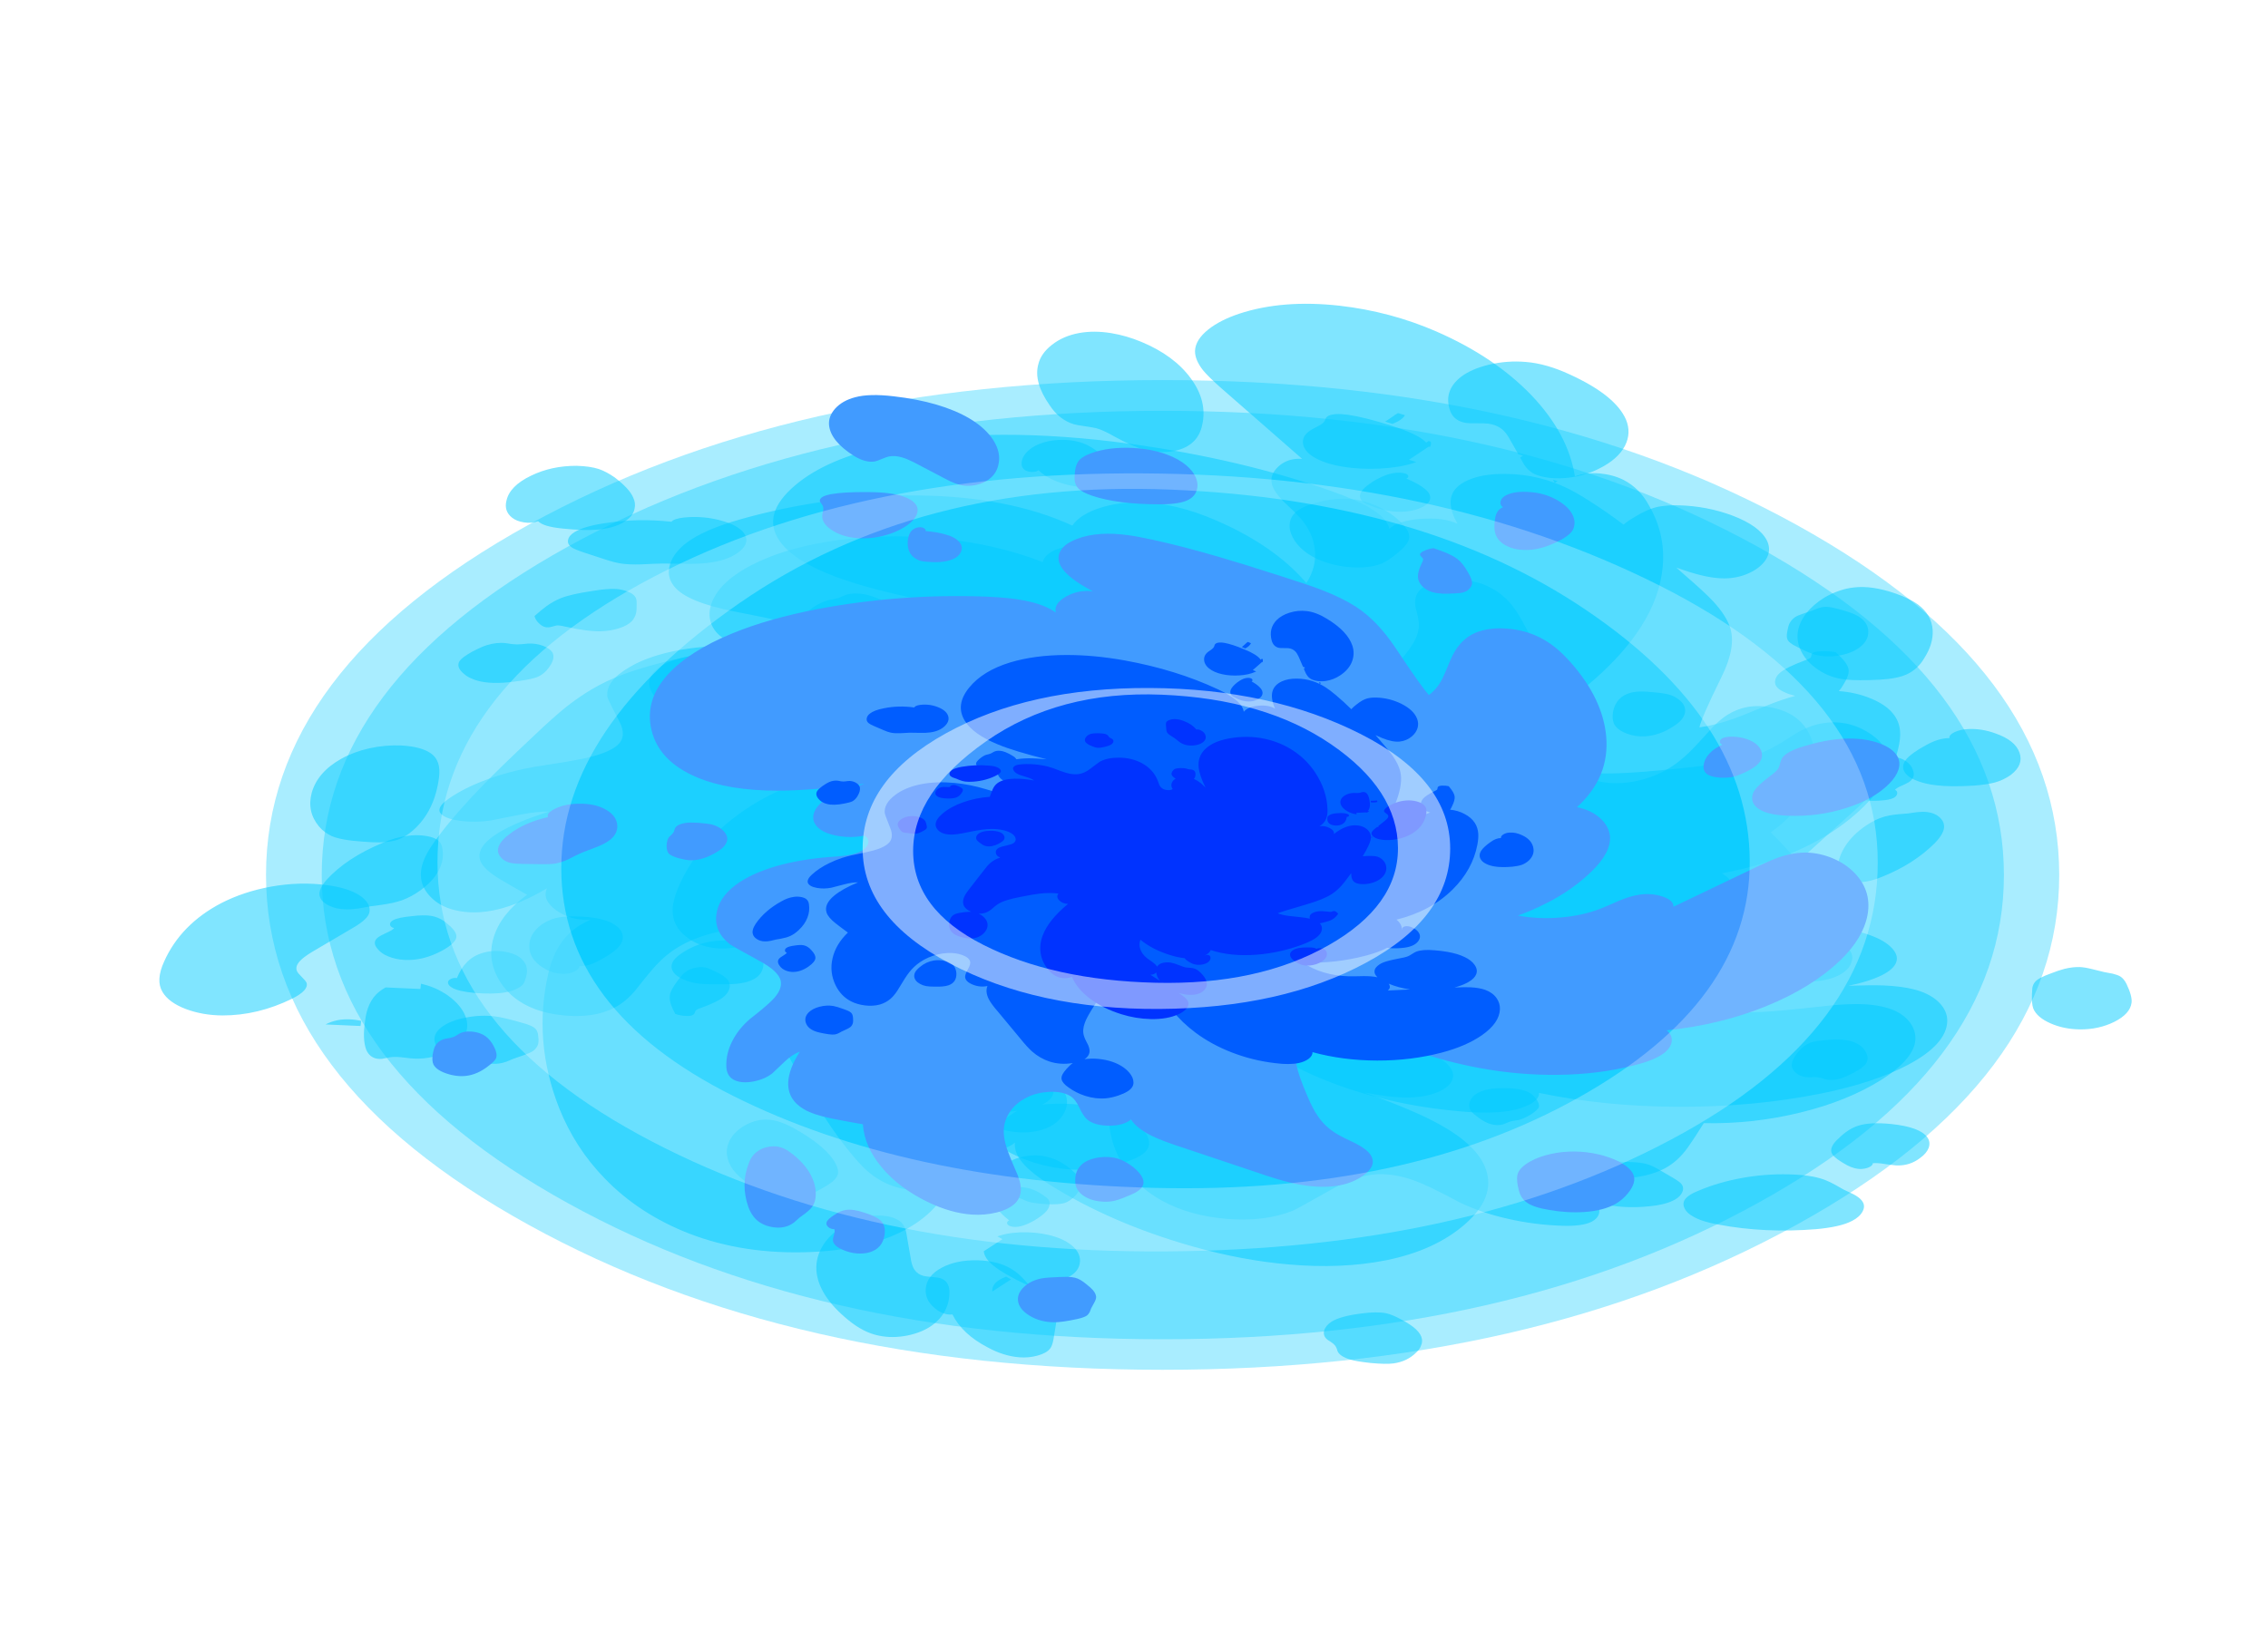 
<svg xmlns="http://www.w3.org/2000/svg" version="1.1" xmlns:xlink="http://www.w3.org/1999/xlink" preserveAspectRatio="none" x="0px" y="0px" width="550px" height="400px" viewBox="0 0 550 400">
<defs>
<filter id="Filter_1" x="-20%" y="-20%" width="140%" height="140%" color-interpolation-filters="sRGB">
<feColorMatrix in="SourceGraphic" type="matrix" values="-0.53 0 0 0 0 0 0.31 0 0 0 0 0 1 0 0 0 0 0 0.67 0" result="result1"/>
</filter>

<g id="Symbol_1_0_Layer0_0_FILL">
<path fill="#00CBFF" fill-opacity="0.337" stroke="none" d="
M 403.1 185.8
Q 403.1 108.8 344.05 54.35 285.05 0 201.55 0 118.05 0 59 54.35 0 108.8 0 185.8 0 262.8 59 317.15 118.05 371.6 201.55 371.6 285.05 371.6 344.05 317.15 403.1 262.8 403.1 185.8 Z"/>
</g>

<g id="Symbol_126_copy_4_1_Layer0_0_FILL">
<path fill="#00CCFF" fill-opacity="0.498" stroke="none" d="
M 356.9 410.1
Q 353.8 407.55 350.15 406.15 346.35 404.7 342.45 404.65 338.4 404.6 334.7 406 330.9 407.4 328.05 410.05 324.7 413.15 323.95 416.8 323.5 418.8 324 423.4 324.35 426.45 324.85 428.25 325.6 430.9 327 432.5 329.3 435.1 334 436.35 340 438.15 345.55 437.55 351.85 436.85 355.8 433.15 358.05 431 359.8 427.45 362.8 421.35 361.55 416.95 360.65 413.5 356.9 410.1
M 126.8 431.4
Q 126.6 431.6 126.4 431.85 124.5 433.95 124.3 435.6 124.15 436.85 124.9 437.95 125.55 438.85 126.4 439.05 126.6 439.05 126.85 439.05 127.15 440.15 126.75 442.1 126.45 443.8 126.4 444.7 126.4 444.95 126.4 445.15 126.55 448.3 129.9 450.5 131.85 451.9 134.1 452.25 136.5 452.6 138.45 451.6 142.5 449.45 143.2 442.4 143.7 437.1 141.9 434.35 140.4 432 136.45 430 132.95 428 130.5 428.65 128.8 429.1 126.8 431.4
M 201.35 472.75
Q 200.75 472.75 198.7 472.85 194.8 473.05 192.95 473.6 189.4 474.75 187.2 478.25 185.05 481.65 185.25 485.55 185.5 490.2 188.95 493.8 192.5 497.45 197.1 497.45 199.75 497.45 204.65 495.65 206.75 494.85 207.6 493.9 208.2 493.2 208.6 491.95 208.95 490.5 209.1 489.8 209.8 487.8 210.1 486.75 210.7 484.95 210.7 483.7 210.65 482 209.7 480.05 209 478.7 207.55 476.8 205.5 473.9 203.85 473.25 202.8 472.8 201.35 472.75
M 207.85 403.7
Q 204.75 404.35 202.75 406.55 199.95 409.85 199.85 415.55 199.75 418.6 200.4 420.75 201.65 424.6 204.85 426.55 206.45 427.5 208.35 427.75 210.25 428.05 212 427.55 213.75 427 216.25 425.25 218.3 423.9 219.25 423.05 220.8 421.65 221.45 420.2 223.5 415.6 218.75 409.05 216.1 405.65 213.7 404.4 211 403.1 207.85 403.7
M 108.5 394.2
Q 106.8 393.75 104.95 394.45 103.15 395.15 101.95 396.65 99.9 398.95 99 403.3 96.3 414.75 98.9 427.15 100.25 433.1 102.9 435.7 102.95 435.75 103 435.8 104.7 437.5 107.05 438.05 109.6 438.65 111.6 437.4 112.7 436.75 113.8 435.35 115 433.6 115.6 432.7 116.8 431.25 117.4 430.5 118.45 429.15 119.05 428.1 119.85 426.7 120.3 424.9 120.9 422.3 120.8 418.9 120.6 413.05 118.45 407.5 116.3 401.95 112.6 397.45 110.7 394.9 108.5 394.2
M 43.9 312.2
Q 43.35 312.8 42.85 313.05 42.15 313.55 40.4 313.95 38.25 314.7 37.15 317.5 36.6 318.85 36.2 322.45 35.9 326.15 36.45 328 37.5 331.35 41.4 333.25 42.2 333.7 43.1 333.95 43.2 333.95 43.25 334 43.5 334.05 43.75 334.1
L 45.1 334.3
Q 45.5 334.3 45.9 334.3 46.4 334.3 46.9 334.2 50.8 333.55 54.55 328.5 56.3 326.3 56.8 324.65 57.35 322.35 56.3 318.8 54.85 313.7 52.45 311.65 50.8 310.3 48.65 310.05 46.35 309.85 44.9 311.15 44.7 311.3 43.9 312.2
M 49.7 215.1
Q 47.95 217.05 48.45 218.7 40.55 221.7 35.6 228.35 32.35 232.5 32.15 236.4 32.05 238.7 33.15 240.7 34.3 242.85 36.25 243.6 37.35 244.05 40.05 244.15
L 46.2 244.3
Q 49.15 244.4 50.8 243.95 52.8 243.4 55.15 241.55 57.7 239.35 59.05 238.35 59.7 237.85 63.6 235.4 66.4 233.65 67.8 232.05 71.15 228.5 71 223.25 70.8 217.95 67.25 214.6 63.75 211.25 58.4 211.4 53.1 211.55 49.7 215.1
M 95.15 238.25
Q 95.15 241.45 95.95 242.75 96.75 243.95 99.05 245.1 101.3 246.05 102.3 246.15 106.1 246.7 110.55 242.65 113.85 239.7 114.6 236.7 115.45 233.8 113.95 230.8 112.45 227.8 109.6 226.65 108.55 226.3 105.6 225.85 102.9 225.55 101.35 225.9 98.9 226.5 98.05 228.4 97.85 228.85 97.7 229.75 97.55 230.65 97.4 231.05 97.05 231.95 96.05 233.4 95.25 234.8 95.15 238.25
M 157.4 59.5
Q 156.721 57.936 155.45 56.7
L 155.45 65.3 157.55 65.3
Q 158.451 62.15 157.4 59.5
M 176.35 86
Q 175.75 85.35 175 85.35 173.55 85.35 172.45 86.9 172 87.55 171.65 88.6 171.2 90.05 171 92.3 170.9 94.4 171.05 96.15 171.4 100 173.2 102.05 174.25 103.25 175.25 103.7 176.4 104.1 177.45 104.15 182.45 104.9 185.45 102.85 187.7 101.35 188.35 98.5 189 95.7 187.7 93.3 186.25 90.55 182.95 89.15 180.7 88.05 176.75 87.4 176.95 86.7 176.35 86
M 171.65 70.25
Q 170.75 69.4 169.6 68.7 165.6 66.25 157.7 66.25 150 66.15 145.9 67.4 144.35 67.9 143.4 68.7 142.25 69.75 142.35 71 142.35 71.5 142.7 72.2 143.15 73.25 143.2 73.4 143.55 74.45 143.45 75.95 143.25 77.7 143.15 78.55 142.8 82.95 146.05 86.7 146.15 86.8 146.25 86.95 149.4 90.35 153.8 91.15 158.1 91.95 162.6 90.2 166.8 88.55 170.1 85.1 170.95 84.15 171.65 83.2 172.95 81.35 173.6 79.4 173.7 79.1 173.8 78.8
L 171.65 78.8 171.65 70.25
M 210.7 39.15
Q 208.15 32.6 203.05 27.5 193.7 18.3 178.25 15.35 170.35 13.8 165.8 15.85 161.6 17.65 159.2 22.1 156.95 26.4 157.25 31.2 157.85 39.85 165.35 47.75 169.1 51.6 172.1 50.8 172.95 50.5 174.4 49.45 175.85 48.4 176.7 48.1 178.6 47.45 180.95 48.55 182.55 49.3 184.8 51.2
L 194.95 60.1
Q 198.5 63.35 201.1 63.9 203.2 64.3 205.4 63.45 207.45 62.6 209 60.85 211.65 57.8 212.35 52.8 213.35 46.05 210.7 39.15
M 258.5 76.95
Q 265.15 76.95 267.9 74.35 270.6 71.8 270.7 66.8 270.7 62.85 268.95 59 267.25 55.35 264.25 52.55 258.35 47.1 249.75 46.3 241.95 45.65 236.15 49.1 233.8 50.5 232.45 52.5 230.95 54.95 230.75 60.3 230.6 62.85 230.75 64.4 231 66.6 231.85 68.2 233.05 70.35 236.35 72.25 244.6 76.95 258.5 76.95
M 406.35 224.4
Q 407.6 222.15 407.5 219.5 407.4 216.85 406.1 214.6 404.8 212.4 402.5 211.1 400.2 209.8 397.6 209.8 395.35 209.8 394.35 210.95 393.75 211.7 393.8 212.65 393.85 213.7 394.65 214.15 392 216.05 390.35 219 388.75 221.95 388.5 225.2 388.2 228.8 389.95 230.55 391.3 231.8 393.95 232.1 395.75 232.25 397.35 231.9 399.25 231.3 401.65 229.45 405.1 226.75 406.35 224.4
M 448.9 235.4
Q 451.15 231.6 451.9 227.85 452.75 223.55 451.4 220 449.9 216.1 446 213.6 442.3 211.2 437.85 210.9 430.5 210.25 421.3 214.95 415.6 217.7 414.05 221.4 413.7 222.35 413.4 224.25 413.1 226.2 412.8 227.1 412.1 228.9 409.6 231.9 405.95 236.6 404.95 239.3 404.2 241.45 404.3 243.6 404.35 245.95 405.45 247.75 408.15 252.4 416.1 252.8 425.85 253.4 434.9 248.6 443.95 243.8 448.9 235.4
M 370.7 145.55
Q 368 140.45 365.6 137.25 362.5 133.05 358.85 130.5 354.7 127.6 349.9 127 344.7 126.3 340.65 128.6 334.4 132.1 331.35 144.45 329.25 152.95 328.8 154.3 327.1 159.8 324.45 163.1 322 158.7 313.8 138.05 307.7 122.6 300.55 114.95 296.15 110.25 289.45 105.9 285.15 103.15 276.85 98.75 263.25 91.45 256.1 88 244.45 82.3 234.75 78.75 229.6 76.85 226.4 76.15 221.7 75.1 217.8 75.5 213.25 75.95 209.65 78.35 205.7 80.95 204.45 84.85 201.25 94.7 215.05 106.7 210.3 105.75 206.25 109.6 202.25 113.45 202.95 118.25 199.4 113.9 192.85 111.75 187.85 110.1 180.4 109.6 152.5 107.85 125.65 116.3 109.45 121.45 97.5 129.7 83.7 139.15 76.65 151.95 69 166 71.35 182.25 73.8 199.15 86.1 207.85 96.4 215.1 112.3 215.1 122.85 215.15 140.7 211.4 135.95 213.75 133.8 215.1 130.15 217.4 127.9 220 125.2 223.05 124.3 226.9 123.4 231 125.05 234.3 127 238.2 131.75 239.65 136.3 241.05 140.7 239.55 142.45 241.35 141.8 244.25 141.15 247 138.9 248.55 137.05 249.85 134.15 250.5 132.75 250.8 128.9 251.25 119.7 252.5 112.2 256.05 103.8 260.05 98.65 266.5 93.1 273.55 92.45 282.55 91.75 292 96.9 298.7 97.65 299.65 106.7 307.9 112.65 313.3 113.4 318.45 114.05 323.45 110.45 329.35 108.4 332.75 103.4 339.25 99.5 344.9 97.55 351.6 95.55 358.25 95.7 365.15 95.8 370 97.9 372.15 100.45 374.55 104.55 373.25 108.25 372.05 110.7 368.8 113.35 364.55 114.7 362.45 117.1 358.65 119.65 357 116.05 366.35 115.85 373.7 115.6 383.1 121 388.4 124.1 391.4 130 393.4 133.35 394.55 140.15 396.55 140.65 408.65 146.25 419.85 151.8 431.05 161.15 438.7 168.8 444.9 175.7 445.65 179.85 446.1 183.7 444.5 187.75 442.8 189.8 439.4 191.55 436.35 191.6 432 191.6 428.75 190.55 424.15 188.65 416.85 187.8 413.2 186.25 406.75 186.05 402.05 185.8 396 187.6 390.85 189.65 385.05 193.85 381.7 196.95 379.2 200.9 378.9 205.1 378.6 207.65 381.15 209.4 382.95 210.6 387.4 211.95 392.2 213.2 393.95 215.65 397.3 220.35 397.3 225 397.3 227.45 393.95 229.35 398.9 234.55 403.1 238.05 405.9 244.8 409.5
L 268.2 422.6
Q 275.4 426.75 279.65 428.4 286.25 430.95 291.85 430.45 298.45 429.85 302.95 424.55 307.65 419.05 305.5 413.3 304.35 410.2 300.6 406.95 296.2 403.55 294.3 401.6 290.6 397.9 288.2 391.9 286.6 388.05 284.75 380.7 282 370 281.35 364.35 280.3 355.15 282.45 348.1 286.7 350.7 291.85 348.35 297 346 297.85 341.1 319.7 359.55 341.45 366.1 354.05 369.9 366.5 369.65 379.75 369.4 391.05 364.55 398.25 361.65 401.35 357.35 403.25 354.65 403.5 351.4 403.7 347.9 401.85 345.45 419.15 342.5 434.2 332.35 449.15 322.2 458.45 307.25 465.8 295.4 467.25 282.75 468.8 268.65 462.15 258.45 459.25 254.05 455.25 251.45 450.75 248.55 446.15 248.8 442.5 249.05 438.5 251.3 436 252.75 431.75 256.1
L 404.05 278.25
Q 404.2 274.65 400.35 272.6 396.75 270.7 392.9 271.7 389.95 272.45 386.3 275 382.25 278.05 380.15 279.4 374.25 283.15 367.2 284.1 360.1 285.1 353.45 283.05 368.15 274.05 377.3 259.2 383.75 248.85 383.4 240.05 383.15 234.7 380.35 230.3 377.35 225.65 372.65 224.1 383.4 207.75 382.15 185.35 381 165.1 370.7 145.55
M 383.15 90.25
Q 378.6 85.4 372.6 85.05 368.3 84.7 365.75 86.9 364.35 88.1 364 90 363.65 92 364.75 93.4 362.6 94.85 362.2 99.55 361.65 104.85 362.4 108.3 363.5 113.05 367.2 115.3 369.1 116.5 371.6 116.6 373.95 116.75 376.2 115.9 379.65 114.75 384 110.8 386.25 108.55 387.15 106.65 388.15 104.4 388.05 101.15 387.65 95 383.15 90.25
M 330.1 97.95
Q 328.7 96.95 325.95 95.4 324.25 95.75 322.75 96.95 321.35 98.05 321.6 99.15 321.65 99.55 322 100.1 322.4 100.75 322.5 101.05 322.7 101.7 322.2 103.25 320.55 108.9 320.95 112.1 321.25 114.45 322.45 116.35 323.7 118.4 325.65 119.35 327.1 120 329.1 120.15 330.4 120.2 332.75 120 334.7 119.9 335.6 119.45 336.9 118.85 337.65 117.4 338.4 116.1 338.5 114.55 338.55 112.35 337.2 108.65 335.55 103.6 333.7 101.25 332.35 99.55 330.1 97.95 Z"/>
</g>

<g id="Symbol_126_copy_4_2_Layer0_0_FILL">
<path fill="#00CCFF" fill-opacity="0.498" stroke="none" d="
M 133.15 420.3
Q 131.2 419.2 129.55 418.9 128.25 418.65 127.2 418.95 125.5 419.4 123.5 421.7 121.2 424.1 121 425.9 120.85 427.15 121.6 428.25 122.4 429.4 123.55 429.35 123.85 430.45 123.45 432.4 123.05 434.6 123.1 435.45 123.25 438.6 126.6 440.8 128 441.8 129.55 442.3 130.15 442.45 130.8 442.55 133.2 442.9 135.15 441.9 139.2 439.75 139.9 432.7 140.4 427.4 138.6 424.65 137.1 422.3 133.15 420.3
M 187.15 460.7
Q 186.45 459.35 185 457.45 182.95 454.55 181.3 453.9 180.25 453.45 178.8 453.4 178.2 453.4 176.15 453.5 172.25 453.7 170.4 454.25 166.85 455.4 164.65 458.9 162.5 462.3 162.7 466.2 162.95 470.85 166.4 474.45 169.95 478.1 174.55 478.1 177.2 478.1 182.1 476.3 184.2 475.5 185.05 474.55 185.65 473.85 186.05 472.6 186.4 471.15 186.55 470.45 187.25 468.45 187.55 467.4 188.15 465.6 188.15 464.35 188.1 462.65 187.15 460.7
M 202.45 389.1
Q 199.75 387.8 196.6 388.4 193.5 389.05 191.5 391.25 188.7 394.55 188.6 400.25 188.5 403.3 189.15 405.45 190.4 409.3 193.6 411.25 195.2 412.2 197.1 412.45 199 412.75 200.75 412.25 202.5 411.7 205 409.95 207.05 408.6 208 407.75 209.55 406.35 210.2 404.9 212.25 400.3 207.5 393.75 204.85 390.35 202.45 389.1
M 98.65 386.95
Q 96.6 389.25 95.7 393.6 93 405.05 95.6 417.45 96.95 423.4 99.6 426 101.35 427.8 103.75 428.35 106.3 428.95 108.3 427.7 109.4 427.05 110.5 425.65 111.7 423.9 112.3 423 112.95 422.25 113.4 421.7 113.8 421.15 114.1 420.8 115.15 419.45 115.75 418.4 116.35 417.3 116.8 416 117.65 413.15 117.5 409.2 117.3 403.35 115.15 397.8 113 392.25 109.3 387.75 107.4 385.2 105.2 384.5 103.5 384.05 101.65 384.75 99.85 385.45 98.65 386.95
M 60.55 289
Q 58.4 289.75 57.3 292.55 56.75 293.9 56.35 297.5 56.05 301.2 56.6 303.05 57.65 306.4 61.55 308.3 62.35 308.75 63.25 309 63.35 309 63.4 309.05 63.65 309.1 63.9 309.15
L 65.25 309.35
Q 65.65 309.35 66.05 309.35 66.55 309.35 67.05 309.25 70.95 308.6 74.7 303.55 76.45 301.35 76.95 299.7 77.5 297.4 76.45 293.85 75.358 290.011 73.7 287.9 73.193 287.207 72.6 286.7 70.95 285.35 68.8 285.1 66.5 284.9 65.05 286.2 64.85 286.35 64.05 287.25 63.679 287.655 63.3 287.9 63.163 288.019 63 288.1 62.3 288.6 60.55 289
M 76.1 209
Q 72.6 205.65 67.25 205.8 61.95 205.95 58.55 209.5 56.8 211.45 57.3 213.1 49.4 216.1 44.45 222.75 41.2 226.9 41 230.8 40.9 233.1 42 235.1 43.15 237.25 45.1 238 46.2 238.45 48.9 238.55
L 55.05 238.7
Q 58 238.8 59.65 238.35 61.65 237.8 64 235.95 66.55 233.75 67.9 232.75 68.55 232.25 72.45 229.8 75.25 228.05 76.65 226.45 80 222.9 79.85 217.65 79.65 212.35 76.1 209
M 191.3 93.85
Q 191.5 93.15 190.9 92.45 190.3 91.8 189.55 91.8 188.1 91.8 187 93.35 186.55 94 186.2 95.05 185.75 96.5 185.55 98.75 185.45 100.85 185.6 102.6 185.95 106.45 187.75 108.5 188.8 109.7 189.8 110.15 190.95 110.55 192 110.6 197 111.35 200 109.3 202.25 107.8 202.9 104.95 203.55 102.15 202.25 99.75 200.8 97 197.5 95.6 195.25 94.5 191.3 93.85
M 168.35 97.6
Q 172.65 98.4 177.15 96.65 181.35 95 184.65 91.55 185.5 90.6 186.2 89.65 187.5 87.8 188.15 85.85 188.25 85.55 188.35 85.25
L 186.2 85.25 186.2 76.75 186.55 76.75
Q 186.5 76.6 186.45 76.45 185.95 75.3 185.15 74.35
L 184.5 74.35 184.5 75.35
Q 184.328 75.258 184.15 75.15 180.15 72.7 172.25 72.7 164.55 72.6 160.45 73.85 158.9 74.35 157.95 75.15 156.8 76.2 156.9 77.45 156.9 77.95 157.25 78.65 157.7 79.7 157.75 79.85 158.1 80.9 158 82.4 157.8 84.15 157.7 85 157.35 89.4 160.6 93.15 160.7 93.25 160.8 93.4 163.95 96.8 168.35 97.6
M 169.95 67.25
L 169.95 67.9 170 67.9 170 71.75 172.15 71.75
Q 172.952 68.777 172.05 66.25
L 170 66.25 170 67.3
Q 169.975 67.272 169.95 67.25
M 192.75 25.85
Q 184.85 24.3 180.3 26.35 176.1 28.15 173.7 32.6 171.45 36.9 171.75 41.7 172.35 50.35 179.85 58.25 183.6 62.1 186.6 61.3 187.45 61 188.9 59.95 190.35 58.9 191.2 58.6 193.1 57.95 195.45 59.05 197.05 59.8 199.3 61.7
L 206.4 67.9 207.75 67.9 207.75 69.1 209.45 70.6
Q 213 73.85 215.6 74.4 217.7 74.8 219.9 73.95 221.95 73.1 223.5 71.35 226.15 68.3 226.85 63.3 227.85 56.55 225.2 49.65 222.65 43.1 217.55 38 208.2 28.8 192.75 25.85
M 400.05 146.95
Q 401.05 144.7 400.95 141.45 400.55 135.3 396.05 130.55 391.5 125.7 385.5 125.35 381.2 125 378.65 127.2 377.25 128.4 376.9 130.3 376.55 132.3 377.65 133.7 375.5 135.15 375.1 139.85 374.55 145.15 375.3 148.6 376.4 153.35 380.1 155.6 382 156.8 384.5 156.9 386.85 157.05 389.1 156.2 392.55 155.05 396.9 151.1 399.15 148.85 400.05 146.95
M 370.7 145.55
Q 368 140.45 365.6 137.25 362.5 133.05 358.85 130.5 354.7 127.6 349.9 127 345.22 126.37 341.45 128.15 341.147 126.66 340.45 124.75 338.8 119.7 336.95 117.35 335.6 115.65 333.35 114.05 331.95 113.05 329.2 111.5 327.5 111.85 326 113.05 324.6 114.15 324.85 115.25 324.9 115.65 325.25 116.2 325.65 116.85 325.75 117.15 325.95 117.8 325.45 119.35 323.8 125 324.2 128.2 324.5 130.55 325.7 132.45 326.95 134.5 328.9 135.45 330.35 136.1 332.35 136.25 333.095 136.279 334.15 136.2 332.529 139.677 331.35 144.45 329.25 152.95 328.8 154.3 327.1 159.8 324.45 163.1 322 158.7 313.8 138.05 307.7 122.6 300.55 114.95 296.15 110.25 289.45 105.9 285.15 103.15 276.85 98.75 274.284 97.373 271.95 96.1 274.003 96.25 276.2 96.25 282.85 96.25 285.6 93.65 288.3 91.1 288.4 86.1 288.4 82.15 286.65 78.3 284.95 74.65 281.95 71.85 276.05 66.4 267.45 65.6 259.65 64.95 253.85 68.4 251.5 69.8 250.15 71.8 248.65 74.25 248.45 79.6 248.3 82.15 248.45 83.7 248.493 84.079 248.55 84.45 241.219 81.117 234.75 78.75 229.6 76.85 226.4 76.15 224.268 75.674 222.3 75.5
L 222.3 74.35 220.95 74.35 222.25 75.5
Q 219.903 75.284 217.8 75.5 213.25 75.95 209.65 78.35 205.7 80.95 204.45 84.85 201.25 94.7 215.05 106.7 210.3 105.75 206.25 109.6 202.25 113.45 202.95 118.25 199.4 113.9 192.85 111.75 187.85 110.1 180.4 109.6 152.5 107.85 125.65 116.3 109.45 121.45 97.5 129.7 83.7 139.15 76.65 151.95 69 166 71.35 182.25 73.8 199.15 86.1 207.85 96.4 215.1 112.3 215.1 122.85 215.15 140.7 211.4 135.95 213.75 133.8 215.1 130.15 217.4 127.9 220 127.711 220.214 127.5 220.4 126.698 219.803 125.7 219.4 124.65 219.05 121.7 218.6 119 218.3 117.45 218.65 115 219.25 114.15 221.15 113.95 221.6 113.8 222.5 113.65 223.4 113.5 223.8 113.15 224.7 112.15 226.15 111.35 227.55 111.25 231 111.25 234.2 112.05 235.5 112.85 236.7 115.15 237.85 117.4 238.8 118.4 238.9 121.947 239.413 126.05 235.9 128.06 238.524 131.75 239.65 136.3 241.05 140.7 239.55 142.45 241.35 141.8 244.25 141.15 247 138.9 248.55 137.05 249.85 134.15 250.5 132.75 250.8 128.9 251.25 119.7 252.5 112.2 256.05 103.8 260.05 98.65 266.5 93.787 272.677 92.65 280.35 92.53 281.435 92.45 282.55 91.75 292 96.9 298.7 97.341 299.258 100.65 302.35 102.97 304.5 106.7 307.9 112.65 313.3 113.4 318.45 114.05 323.45 110.45 329.35 108.4 332.75 103.4 339.25 101.876 341.458 100.65 343.8 98.738 347.518 97.55 351.6 95.55 358.25 95.7 365.15 95.78 369.046 97.15 371.2 97.487 371.727 97.9 372.15 100.45 374.55 104.55 373.25 108.25 372.05 110.7 368.8 113.35 364.55 114.7 362.45 117.1 358.65 119.65 357 116.05 366.35 115.85 373.7 115.6 383.1 121 388.4 124.1 391.4 130 393.4 133.35 394.55 140.15 396.55 140.65 408.65 146.25 419.85 151.8 431.05 161.15 438.7 168.8 444.9 175.7 445.65 179.85 446.1 183.7 444.5 187.75 442.8 189.8 439.4 191.55 436.35 191.6 432 191.6 428.75 190.55 424.15 188.65 416.85 187.8 413.2 186.25 406.75 186.05 402.05 185.8 396 187.6 390.85 189.65 385.05 193.85 381.7 196.95 379.2 200.9 378.9 205.1 378.6 207.65 381.15 209.4 382.95 210.6 387.4 211.95 392.2 213.2 393.95 215.65 397.3 220.35 397.3 225 397.3 227.45 393.95 229.35 398.9 234.55 403.1 238.05 405.9 244.8 409.5
L 268.2 422.6
Q 275.4 426.75 279.65 428.4 286.25 430.95 291.85 430.45 298.413 429.853 302.9 424.6 302.614 426.643 303.05 430.65 303.4 433.7 303.9 435.5 304.65 438.15 306.05 439.75 308.35 442.35 313.05 443.6 319.05 445.4 324.6 444.8 330.9 444.1 334.85 440.4 337.1 438.25 338.85 434.7 341.85 428.6 340.6 424.2 339.7 420.75 335.95 417.35 332.85 414.8 329.2 413.4 325.4 411.95 321.5 411.9 317.45 411.85 313.75 413.25 309.95 414.65 307.1 417.3 306.545 417.814 306.05 418.35 306.452 415.846 305.5 413.3 304.35 410.2 300.6 406.95 296.2 403.55 294.3 401.6 290.6 397.9 288.2 391.9 286.6 388.05 284.75 380.7 282 370 281.35 364.35 280.3 355.15 282.45 348.1 286.7 350.7 291.85 348.35 297 346 297.85 341.1 319.7 359.55 341.45 366.1 354.05 369.9 366.5 369.65 379.75 369.4 391.05 364.55 398.25 361.65 401.35 357.35 403.25 354.65 403.5 351.4 403.7 347.9 401.85 345.45 419.15 342.5 434.2 332.35 449.15 322.2 458.45 307.25 465.8 295.4 467.25 282.75 468.8 268.65 462.15 258.45 459.25 254.05 455.25 251.45 450.75 248.55 446.15 248.8 442.5 249.05 438.5 251.3 436 252.75 431.75 256.1
L 431.6 256.2
Q 431.798 255.892 432 255.55 432.45 254.8 432.85 254.05 434.4 251 435 248 435.85 243.7 434.5 240.15 433 236.25 429.1 233.75 425.4 231.35 420.95 231.05 416.25 230.65 410.85 232.4 407.75 233.4 404.4 235.1 398.7 237.85 397.15 241.55 396.8 242.5 396.5 244.4 396.2 246.35 395.9 247.25 395.2 249.05 392.7 252.05 389.05 256.75 388.05 259.45 387.3 261.6 387.4 263.75 387.45 266.1 388.55 267.9 390.005 270.407 392.95 271.65 392.943 271.689 392.9 271.7 389.95 272.45 386.3 275 382.25 278.05 380.15 279.4 374.25 283.15 367.2 284.1 360.1 285.1 353.45 283.05 368.15 274.05 377.3 259.2 381.201 252.941 382.6 247.25 382.733 247.226 382.85 247.2 384.75 246.6 387.15 244.75 390.6 242.05 391.85 239.7 393.1 237.45 393 234.8 392.9 232.15 391.6 229.9 390.3 227.7 388 226.4 385.7 225.1 383.1 225.1 380.85 225.1 379.85 226.25 379.25 227 379.3 227.95 379.35 229 380.15 229.45 380.024 229.541 379.9 229.6 377.005 225.536 372.65 224.1 383.4 207.75 382.15 185.35 381 165.1 370.7 145.55
M 404.05 278.25
Q 404.185 275.002 401.05 273 407.323 273.071 413.25 270.85
L 404.05 278.25 Z"/>
</g>

<g id="Symbol_126_copy_3_0_Layer0_0_FILL">
<path fill="#419BFF" stroke="none" d="
M 386.3 416.8
Q 383.2 414.25 379.55 412.85 375.75 411.4 371.85 411.35 367.8 411.3 364.1 412.7 360.3 414.1 357.45 416.75 354.1 419.85 353.35 423.5 352.9 425.5 353.4 430.1 353.75 433.15 354.25 434.95 355 437.6 356.4 439.2 358.7 441.8 363.4 443.05 369.4 444.85 374.95 444.25 381.25 443.55 385.2 439.85 387.45 437.7 389.2 434.15 392.2 428.05 390.95 423.65 390.05 420.2 386.3 416.8
M 140.45 444.5
Q 136.95 442.5 134.5 443.15 132.8 443.6 130.8 445.9 128.5 448.3 128.3 450.1 128.15 451.35 128.9 452.45 129.7 453.6 130.85 453.55 131.15 454.65 130.75 456.6 130.35 458.8 130.4 459.65 130.55 462.8 133.9 465 135.85 466.4 138.1 466.75 140.5 467.1 142.45 466.1 146.5 463.95 147.2 456.9 147.7 451.6 145.9 448.85 144.4 446.5 140.45 444.5
M 123.05 442.6
Q 125 439.2 124.8 433.4 124.6 427.55 122.45 422 120.3 416.45 116.6 411.95 114.7 409.4 112.5 408.7 110.8 408.25 108.95 408.95 107.15 409.65 105.95 411.15 103.9 413.45 103 417.8 100.3 429.25 102.9 441.65 104.25 447.6 106.9 450.2 108.65 452 111.05 452.55 113.6 453.15 115.6 451.9 116.7 451.25 117.8 449.85 119 448.1 119.6 447.2 120.8 445.75 121.4 445 122.45 443.65 123.05 442.6
M 198.35 480.35
Q 194.8 481.5 192.6 485 190.45 488.4 190.65 492.3 190.9 496.95 194.35 500.55 197.9 504.2 202.5 504.2 205.15 504.2 210.05 502.4 212.15 501.6 213 500.65 213.6 499.95 214 498.7 214.35 497.25 214.5 496.55 215.2 494.55 215.5 493.5 216.1 491.7 216.1 490.45 216.05 488.75 215.1 486.8 214.4 485.45 212.95 483.55 210.9 480.65 209.25 480 208.2 479.55 206.75 479.5 206.15 479.5 204.1 479.6 200.2 479.8 198.35 480.35
M 228.2 419.85
Q 225.55 416.45 223.15 415.2 220.45 413.9 217.3 414.5 214.2 415.15 212.2 417.35 209.4 420.65 209.3 426.35 209.2 429.4 209.85 431.55 211.1 435.4 214.3 437.35 215.9 438.3 217.8 438.55 219.7 438.85 221.45 438.35 223.2 437.8 225.7 436.05 227.75 434.7 228.7 433.85 230.25 432.45 230.9 431 232.95 426.4 228.2 419.85
M 20.2 354.85
Q 18.75 349.75 16.35 347.7 14.7 346.35 12.55 346.1 10.25 345.9 8.8 347.2 8.6 347.35 7.8 348.25 7.25 348.85 6.75 349.1 6.05 349.6 4.3 350 2.15 350.75 1.05 353.55 0.5 354.9 0.1 358.5 -0.2 362.2 0.35 364.05 1.4 367.4 5.3 369.3 6.124 369.73 6.95 369.95
L 7 370
Q 7.078 370.013 7.15 370 7.403 370.098 7.65 370.15
L 9 370.35
Q 9.4 370.35 9.8 370.35 10.3 370.35 10.8 370.25 14.7 369.6 18.45 364.55 20.2 362.35 20.7 360.7 21.25 358.4 20.2 354.85
M 52.8 246.2
Q 55.6 244.45 57 242.85 60.35 239.3 60.2 234.05 60 228.75 56.45 225.4 52.95 222.05 47.6 222.2 42.3 222.35 38.9 225.9 37.15 227.85 37.65 229.5 29.75 232.5 24.8 239.15 21.55 243.3 21.35 247.2 21.25 249.5 22.35 251.5 23.5 253.65 25.45 254.4 26.55 254.85 29.25 254.95
L 35.4 255.1
Q 38.35 255.2 40 254.75 42 254.2 44.35 252.35 46.9 250.15 48.25 249.15 48.9 248.65 52.8 246.2
M 95.7 243.45
Q 96.55 240.55 95.05 237.55 93.55 234.55 90.7 233.4 89.65 233.05 86.7 232.6 84 232.3 82.45 232.65 80 233.25 79.15 235.15 78.95 235.6 78.8 236.5 78.65 237.4 78.5 237.8 78.15 238.7 77.15 240.15 76.35 241.55 76.25 245 76.25 248.2 77.05 249.5 77.85 250.7 80.15 251.85 82.4 252.8 83.4 252.9 87.2 253.45 91.65 249.4 94.95 246.45 95.7 243.45
M 153.9 71.6
Q 156.4 68.9 157.4 65.9 158.55 62.4 157.4 59.5 156.25 56.85 153.4 55.2 149.4 52.75 141.5 52.75 133.8 52.65 129.7 53.9 128.15 54.4 127.2 55.2 126.05 56.25 126.15 57.5 126.15 58 126.5 58.7 126.95 59.75 127 59.9 127.35 60.95 127.25 62.45 127.05 64.2 126.95 65.05 126.6 69.45 129.85 73.2 133.05 76.85 137.6 77.65 141.9 78.45 146.4 76.7 150.6 75.05 153.9 71.6
M 169.25 89.35
Q 171.5 87.85 172.15 85 172.8 82.2 171.5 79.8 170.05 77.05 166.75 75.65 164.5 74.55 160.55 73.9 160.75 73.2 160.15 72.5 159.55 71.85 158.8 71.85 157.35 71.85 156.25 73.4 155.1 75 154.8 78.8 154.4 85.55 157 88.55 158.05 89.75 159.05 90.2 160.2 90.6 161.25 90.65 166.25 91.4 169.25 89.35
M 166.85 45.4
Q 170.4 48.65 173 49.2 175.1 49.6 177.3 48.75 179.35 47.9 180.9 46.15 183.55 43.1 184.25 38.1 185.25 31.35 182.6 24.45 180.05 17.9 174.95 12.8 165.6 3.6 150.15 0.65 142.25 -0.9 137.7 1.15 133.5 2.95 131.1 7.4 128.85 11.7 129.15 16.5 129.75 25.15 137.25 33.05 141 36.9 144 36.1 144.85 35.8 146.3 34.75 147.75 33.7 148.6 33.4 150.5 32.75 152.85 33.85 154.45 34.6 156.7 36.5
L 166.85 45.4
M 249.1 49.25
Q 249.1 45.3 247.35 41.45 245.65 37.8 242.65 35 236.75 29.55 228.15 28.75 220.35 28.1 214.55 31.55 212.2 32.95 210.85 34.95 209.35 37.4 209.15 42.75 209 45.3 209.15 46.85 209.4 49.05 210.25 50.65 211.45 52.8 214.75 54.7 223 59.4 236.9 59.4 243.55 59.4 246.3 56.8 249 54.25 249.1 49.25
M 476.8 195.95
Q 475.3 192.05 471.4 189.55 467.7 187.15 463.25 186.85 455.9 186.2 446.7 190.9 441 193.65 439.45 197.35 439.1 198.3 438.8 200.2 438.5 202.15 438.2 203.05 437.5 204.85 435 207.85 431.35 212.55 430.35 215.25 429.6 217.4 429.7 219.55 429.75 221.9 430.85 223.7 433.55 228.35 441.5 228.75 451.25 229.35 460.3 224.55 469.35 219.75 474.3 211.35 476.55 207.55 477.3 203.8 478.15 199.5 476.8 195.95
M 432.9 195.45
Q 432.8 192.8 431.5 190.55 430.2 188.35 427.9 187.05 425.6 185.75 423 185.75 420.75 185.75 419.75 186.9 419.15 187.65 419.2 188.6 419.25 189.65 420.05 190.1 417.4 192 415.75 194.95 414.15 197.9 413.9 201.15 413.6 204.75 415.35 206.5 416.7 207.75 419.35 208.05 421.15 208.2 422.75 207.85 424.65 207.25 427.05 205.4 430.5 202.7 431.75 200.35 433 198.1 432.9 195.45
M 370.7 145.55
Q 368 140.45 365.6 137.25 362.5 133.05 358.85 130.5 354.7 127.6 349.9 127 344.7 126.3 340.65 128.6 334.4 132.1 331.35 144.45 329.25 152.95 328.8 154.3 327.1 159.8 324.45 163.1 322 158.7 313.8 138.05 307.7 122.6 300.55 114.95 296.15 110.25 289.45 105.9 285.15 103.15 276.85 98.75 263.25 91.45 256.1 88 244.45 82.3 234.75 78.75 229.6 76.85 226.4 76.15 221.7 75.1 217.8 75.5 213.25 75.95 209.65 78.35 205.7 80.95 204.45 84.85 201.25 94.7 215.05 106.7 210.3 105.75 206.25 109.6 202.25 113.45 202.95 118.25 199.4 113.9 192.85 111.75 187.85 110.1 180.4 109.6 152.5 107.85 125.65 116.3 109.45 121.45 97.5 129.7 83.7 139.15 76.65 151.95 69 166 71.35 182.25 73.8 199.15 86.1 207.85 96.4 215.1 112.3 215.1 122.85 215.15 140.7 211.4 135.95 213.75 133.8 215.1 130.15 217.4 127.9 220 125.2 223.05 124.3 226.9 123.4 231 125.05 234.3 127 238.2 131.75 239.65 136.3 241.05 140.7 239.55 142.45 241.35 141.8 244.25 141.15 247 138.9 248.55 137.05 249.85 134.15 250.5 132.75 250.8 128.9 251.25 119.7 252.5 112.2 256.05 103.8 260.05 98.65 266.5 93.1 273.55 92.45 282.55 91.75 292 96.9 298.7 97.65 299.65 106.7 307.9 112.65 313.3 113.4 318.45 114.05 323.45 110.45 329.35 108.4 332.75 103.4 339.25 99.5 344.9 97.55 351.6 95.55 358.25 95.7 365.15 95.8 370 97.9 372.15 100.45 374.55 104.55 373.25 108.25 372.05 110.7 368.8 113.35 364.55 114.7 362.45 117.1 358.65 119.65 357 116.05 366.35 115.85 373.7 115.6 383.1 121 388.4 124.1 391.4 130 393.4 133.35 394.55 140.15 396.55 140.65 408.65 146.25 419.85 151.8 431.05 161.15 438.7 168.8 444.9 175.7 445.65 179.85 446.1 183.7 444.5 187.75 442.8 189.8 439.4 191.55 436.35 191.6 432 191.6 428.75 190.55 424.15 188.65 416.85 187.8 413.2 186.25 406.75 186.05 402.05 185.8 396 187.6 390.85 189.65 385.05 193.85 381.7 196.95 379.2 200.9 378.9 205.1 378.6 207.65 381.15 209.4 382.95 210.6 387.4 211.95 392.2 213.2 393.95 215.65 397.3 220.35 397.3 225 397.3 227.45 393.95 229.35 398.9 234.55 403.1 238.05 405.9 244.8 409.5
L 268.2 422.6
Q 275.4 426.75 279.65 428.4 286.25 430.95 291.85 430.45 298.45 429.85 302.95 424.55 307.65 419.05 305.5 413.3 304.35 410.2 300.6 406.95 296.2 403.55 294.3 401.6 290.6 397.9 288.2 391.9 286.6 388.05 284.75 380.7 282 370 281.35 364.35 280.3 355.15 282.45 348.1 286.7 350.7 291.85 348.35 297 346 297.85 341.1 319.7 359.55 341.45 366.1 354.05 369.9 366.5 369.65 379.75 369.4 391.05 364.55 398.25 361.65 401.35 357.35 403.25 354.65 403.5 351.4 403.7 347.9 401.85 345.45 419.15 342.5 434.2 332.35 449.15 322.2 458.45 307.25 465.8 295.4 467.25 282.75 468.8 268.65 462.15 258.45 459.25 254.05 455.25 251.45 450.75 248.55 446.15 248.8 442.5 249.05 438.5 251.3 436 252.75 431.75 256.1
L 404.05 278.25
Q 404.2 274.65 400.35 272.6 396.75 270.7 392.9 271.7 389.95 272.45 386.3 275 382.25 278.05 380.15 279.4 374.25 283.15 367.2 284.1 360.1 285.1 353.45 283.05 368.15 274.05 377.3 259.2 383.75 248.85 383.4 240.05 383.15 234.7 380.35 230.3 377.35 225.65 372.65 224.1 383.4 207.75 382.15 185.35 381 165.1 370.7 145.55
M 337.2 96.5
Q 335.55 91.45 333.7 89.1 332.35 87.4 330.1 85.8 328.7 84.8 325.95 83.25 324.25 83.6 322.75 84.8 321.35 85.9 321.6 87 321.65 87.4 322 87.95 322.4 88.6 322.5 88.9 322.7 89.55 322.2 91.1 320.55 96.75 320.95 99.95 321.25 102.3 322.45 104.2 323.7 106.25 325.65 107.2 327.1 107.85 329.1 108 330.4 108.05 332.75 107.85 334.7 107.75 335.6 107.3 336.9 106.7 337.65 105.25 338.4 103.95 338.5 102.4 338.55 100.2 337.2 96.5
M 348.55 61
Q 346.4 62.45 346 67.15 345.45 72.45 346.2 75.9 347.3 80.65 351 82.9 352.9 84.1 355.4 84.2 357.75 84.35 360 83.5 363.45 82.35 367.8 78.4 370.05 76.15 370.95 74.25 371.95 72 371.85 68.75 371.45 62.6 366.95 57.85 362.4 53 356.4 52.65 352.1 52.3 349.55 54.5 348.15 55.7 347.8 57.6 347.45 59.6 348.55 61 Z"/>
</g>

<g id="Symbol_126_copy_2_2_Layer0_0_FILL">
<path fill="#005DFF" stroke="none" d="
M 133.15 420.3
Q 131.2 419.2 129.55 418.9 128.25 418.65 127.2 418.95 125.5 419.4 123.5 421.7 121.2 424.1 121 425.9 120.85 427.15 121.6 428.25 122.4 429.4 123.55 429.35 123.85 430.45 123.45 432.4 123.05 434.6 123.1 435.45 123.25 438.6 126.6 440.8 128 441.8 129.55 442.3 130.15 442.45 130.8 442.55 133.2 442.9 135.15 441.9 139.2 439.75 139.9 432.7 140.4 427.4 138.6 424.65 137.1 422.3 133.15 420.3
M 187.15 460.7
Q 186.45 459.35 185 457.45 182.95 454.55 181.3 453.9 180.25 453.45 178.8 453.4 178.2 453.4 176.15 453.5 172.25 453.7 170.4 454.25 166.85 455.4 164.65 458.9 162.5 462.3 162.7 466.2 162.95 470.85 166.4 474.45 169.95 478.1 174.55 478.1 177.2 478.1 182.1 476.3 184.2 475.5 185.05 474.55 185.65 473.85 186.05 472.6 186.4 471.15 186.55 470.45 187.25 468.45 187.55 467.4 188.15 465.6 188.15 464.35 188.1 462.65 187.15 460.7
M 202.45 389.1
Q 199.75 387.8 196.6 388.4 193.5 389.05 191.5 391.25 188.7 394.55 188.6 400.25 188.5 403.3 189.15 405.45 190.4 409.3 193.6 411.25 195.2 412.2 197.1 412.45 199 412.75 200.75 412.25 202.5 411.7 205 409.95 207.05 408.6 208 407.75 209.55 406.35 210.2 404.9 212.25 400.3 207.5 393.75 204.85 390.35 202.45 389.1
M 98.65 386.95
Q 96.6 389.25 95.7 393.6 93 405.05 95.6 417.45 96.95 423.4 99.6 426 101.35 427.8 103.75 428.35 106.3 428.95 108.3 427.7 109.4 427.05 110.5 425.65 111.7 423.9 112.3 423 112.95 422.25 113.4 421.7 113.8 421.15 114.1 420.8 115.15 419.45 115.75 418.4 116.35 417.3 116.8 416 117.65 413.15 117.5 409.2 117.3 403.35 115.15 397.8 113 392.25 109.3 387.75 107.4 385.2 105.2 384.5 103.5 384.05 101.65 384.75 99.85 385.45 98.65 386.95
M 60.55 289
Q 58.4 289.75 57.3 292.55 56.75 293.9 56.35 297.5 56.05 301.2 56.6 303.05 57.65 306.4 61.55 308.3 62.35 308.75 63.25 309 63.35 309 63.4 309.05 63.65 309.1 63.9 309.15
L 65.25 309.35
Q 65.65 309.35 66.05 309.35 66.55 309.35 67.05 309.25 70.95 308.6 74.7 303.55 76.45 301.35 76.95 299.7 77.5 297.4 76.45 293.85 75.358 290.011 73.7 287.9 73.193 287.207 72.6 286.7 70.95 285.35 68.8 285.1 66.5 284.9 65.05 286.2 64.85 286.35 64.05 287.25 63.679 287.655 63.3 287.9 63.163 288.019 63 288.1 62.3 288.6 60.55 289
M 76.1 209
Q 72.6 205.65 67.25 205.8 61.95 205.95 58.55 209.5 56.8 211.45 57.3 213.1 49.4 216.1 44.45 222.75 41.2 226.9 41 230.8 40.9 233.1 42 235.1 43.15 237.25 45.1 238 46.2 238.45 48.9 238.55
L 55.05 238.7
Q 58 238.8 59.65 238.35 61.65 237.8 64 235.95 66.55 233.75 67.9 232.75 68.55 232.25 72.45 229.8 75.25 228.05 76.65 226.45 80 222.9 79.85 217.65 79.65 212.35 76.1 209
M 191.3 93.85
Q 191.5 93.15 190.9 92.45 190.3 91.8 189.55 91.8 188.1 91.8 187 93.35 186.55 94 186.2 95.05 185.75 96.5 185.55 98.75 185.45 100.85 185.6 102.6 185.95 106.45 187.75 108.5 188.8 109.7 189.8 110.15 190.95 110.55 192 110.6 197 111.35 200 109.3 202.25 107.8 202.9 104.95 203.55 102.15 202.25 99.75 200.8 97 197.5 95.6 195.25 94.5 191.3 93.85
M 168.35 97.6
Q 172.65 98.4 177.15 96.65 181.35 95 184.65 91.55 185.5 90.6 186.2 89.65 187.5 87.8 188.15 85.85 188.25 85.55 188.35 85.25
L 186.2 85.25 186.2 76.75 186.55 76.75
Q 186.5 76.6 186.45 76.45 185.95 75.3 185.15 74.35
L 184.5 74.35 184.5 75.35
Q 184.328 75.258 184.15 75.15 180.15 72.7 172.25 72.7 164.55 72.6 160.45 73.85 158.9 74.35 157.95 75.15 156.8 76.2 156.9 77.45 156.9 77.95 157.25 78.65 157.7 79.7 157.75 79.85 158.1 80.9 158 82.4 157.8 84.15 157.7 85 157.35 89.4 160.6 93.15 160.7 93.25 160.8 93.4 163.95 96.8 168.35 97.6
M 169.95 67.25
L 169.95 67.9 170 67.9 170 71.75 172.15 71.75
Q 172.952 68.777 172.05 66.25
L 170 66.25 170 67.3
Q 169.975 67.272 169.95 67.25
M 192.75 25.85
Q 184.85 24.3 180.3 26.35 176.1 28.15 173.7 32.6 171.45 36.9 171.75 41.7 172.35 50.35 179.85 58.25 183.6 62.1 186.6 61.3 187.45 61 188.9 59.95 190.35 58.9 191.2 58.6 193.1 57.95 195.45 59.05 197.05 59.8 199.3 61.7
L 206.4 67.9 207.75 67.9 207.75 69.1 209.45 70.6
Q 213 73.85 215.6 74.4 217.7 74.8 219.9 73.95 221.95 73.1 223.5 71.35 226.15 68.3 226.85 63.3 227.85 56.55 225.2 49.65 222.65 43.1 217.55 38 208.2 28.8 192.75 25.85
M 400.05 146.95
Q 401.05 144.7 400.95 141.45 400.55 135.3 396.05 130.55 391.5 125.7 385.5 125.35 381.2 125 378.65 127.2 377.25 128.4 376.9 130.3 376.55 132.3 377.65 133.7 375.5 135.15 375.1 139.85 374.55 145.15 375.3 148.6 376.4 153.35 380.1 155.6 382 156.8 384.5 156.9 386.85 157.05 389.1 156.2 392.55 155.05 396.9 151.1 399.15 148.85 400.05 146.95
M 370.7 145.55
Q 368 140.45 365.6 137.25 362.5 133.05 358.85 130.5 354.7 127.6 349.9 127 345.22 126.37 341.45 128.15 341.147 126.66 340.45 124.75 338.8 119.7 336.95 117.35 335.6 115.65 333.35 114.05 331.95 113.05 329.2 111.5 327.5 111.85 326 113.05 324.6 114.15 324.85 115.25 324.9 115.65 325.25 116.2 325.65 116.85 325.75 117.15 325.95 117.8 325.45 119.35 323.8 125 324.2 128.2 324.5 130.55 325.7 132.45 326.95 134.5 328.9 135.45 330.35 136.1 332.35 136.25 333.095 136.279 334.15 136.2 332.529 139.677 331.35 144.45 329.25 152.95 328.8 154.3 327.1 159.8 324.45 163.1 322 158.7 313.8 138.05 307.7 122.6 300.55 114.95 296.15 110.25 289.45 105.9 285.15 103.15 276.85 98.75 274.284 97.373 271.95 96.1 274.003 96.25 276.2 96.25 282.85 96.25 285.6 93.65 288.3 91.1 288.4 86.1 288.4 82.15 286.65 78.3 284.95 74.65 281.95 71.85 276.05 66.4 267.45 65.6 259.65 64.95 253.85 68.4 251.5 69.8 250.15 71.8 248.65 74.25 248.45 79.6 248.3 82.15 248.45 83.7 248.493 84.079 248.55 84.45 241.219 81.117 234.75 78.75 229.6 76.85 226.4 76.15 224.268 75.674 222.3 75.5
L 222.3 74.35 220.95 74.35 222.25 75.5
Q 219.903 75.284 217.8 75.5 213.25 75.95 209.65 78.35 205.7 80.95 204.45 84.85 201.25 94.7 215.05 106.7 210.3 105.75 206.25 109.6 202.25 113.45 202.95 118.25 199.4 113.9 192.85 111.75 187.85 110.1 180.4 109.6 152.5 107.85 125.65 116.3 109.45 121.45 97.5 129.7 83.7 139.15 76.65 151.95 69 166 71.35 182.25 73.8 199.15 86.1 207.85 96.4 215.1 112.3 215.1 122.85 215.15 140.7 211.4 135.95 213.75 133.8 215.1 130.15 217.4 127.9 220 127.711 220.214 127.5 220.4 126.698 219.803 125.7 219.4 124.65 219.05 121.7 218.6 119 218.3 117.45 218.65 115 219.25 114.15 221.15 113.95 221.6 113.8 222.5 113.65 223.4 113.5 223.8 113.15 224.7 112.15 226.15 111.35 227.55 111.25 231 111.25 234.2 112.05 235.5 112.85 236.7 115.15 237.85 117.4 238.8 118.4 238.9 121.947 239.413 126.05 235.9 128.06 238.524 131.75 239.65 136.3 241.05 140.7 239.55 142.45 241.35 141.8 244.25 141.15 247 138.9 248.55 137.05 249.85 134.15 250.5 132.75 250.8 128.9 251.25 119.7 252.5 112.2 256.05 103.8 260.05 98.65 266.5 93.787 272.677 92.65 280.35 92.53 281.435 92.45 282.55 91.75 292 96.9 298.7 97.341 299.258 100.65 302.35 102.97 304.5 106.7 307.9 112.65 313.3 113.4 318.45 114.05 323.45 110.45 329.35 108.4 332.75 103.4 339.25 101.876 341.458 100.65 343.8 98.738 347.518 97.55 351.6 95.55 358.25 95.7 365.15 95.78 369.046 97.15 371.2 97.487 371.727 97.9 372.15 100.45 374.55 104.55 373.25 108.25 372.05 110.7 368.8 113.35 364.55 114.7 362.45 117.1 358.65 119.65 357 116.05 366.35 115.85 373.7 115.6 383.1 121 388.4 124.1 391.4 130 393.4 133.35 394.55 140.15 396.55 140.65 408.65 146.25 419.85 151.8 431.05 161.15 438.7 168.8 444.9 175.7 445.65 179.85 446.1 183.7 444.5 187.75 442.8 189.8 439.4 191.55 436.35 191.6 432 191.6 428.75 190.55 424.15 188.65 416.85 187.8 413.2 186.25 406.75 186.05 402.05 185.8 396 187.6 390.85 189.65 385.05 193.85 381.7 196.95 379.2 200.9 378.9 205.1 378.6 207.65 381.15 209.4 382.95 210.6 387.4 211.95 392.2 213.2 393.95 215.65 397.3 220.35 397.3 225 397.3 227.45 393.95 229.35 398.9 234.55 403.1 238.05 405.9 244.8 409.5
L 268.2 422.6
Q 275.4 426.75 279.65 428.4 286.25 430.95 291.85 430.45 298.413 429.853 302.9 424.6 302.614 426.643 303.05 430.65 303.4 433.7 303.9 435.5 304.65 438.15 306.05 439.75 308.35 442.35 313.05 443.6 319.05 445.4 324.6 444.8 330.9 444.1 334.85 440.4 337.1 438.25 338.85 434.7 341.85 428.6 340.6 424.2 339.7 420.75 335.95 417.35 332.85 414.8 329.2 413.4 325.4 411.95 321.5 411.9 317.45 411.85 313.75 413.25 309.95 414.65 307.1 417.3 306.545 417.814 306.05 418.35 306.452 415.846 305.5 413.3 304.35 410.2 300.6 406.95 296.2 403.55 294.3 401.6 290.6 397.9 288.2 391.9 286.6 388.05 284.75 380.7 282 370 281.35 364.35 280.3 355.15 282.45 348.1 286.7 350.7 291.85 348.35 297 346 297.85 341.1 319.7 359.55 341.45 366.1 354.05 369.9 366.5 369.65 379.75 369.4 391.05 364.55 398.25 361.65 401.35 357.35 403.25 354.65 403.5 351.4 403.7 347.9 401.85 345.45 419.15 342.5 434.2 332.35 449.15 322.2 458.45 307.25 465.8 295.4 467.25 282.75 468.8 268.65 462.15 258.45 459.25 254.05 455.25 251.45 450.75 248.55 446.15 248.8 442.5 249.05 438.5 251.3 436 252.75 431.75 256.1
L 431.6 256.2
Q 431.798 255.892 432 255.55 432.45 254.8 432.85 254.05 434.4 251 435 248 435.85 243.7 434.5 240.15 433 236.25 429.1 233.75 425.4 231.35 420.95 231.05 416.25 230.65 410.85 232.4 407.75 233.4 404.4 235.1 398.7 237.85 397.15 241.55 396.8 242.5 396.5 244.4 396.2 246.35 395.9 247.25 395.2 249.05 392.7 252.05 389.05 256.75 388.05 259.45 387.3 261.6 387.4 263.75 387.45 266.1 388.55 267.9 390.005 270.407 392.95 271.65 392.943 271.689 392.9 271.7 389.95 272.45 386.3 275 382.25 278.05 380.15 279.4 374.25 283.15 367.2 284.1 360.1 285.1 353.45 283.05 368.15 274.05 377.3 259.2 381.201 252.941 382.6 247.25 382.733 247.226 382.85 247.2 384.75 246.6 387.15 244.75 390.6 242.05 391.85 239.7 393.1 237.45 393 234.8 392.9 232.15 391.6 229.9 390.3 227.7 388 226.4 385.7 225.1 383.1 225.1 380.85 225.1 379.85 226.25 379.25 227 379.3 227.95 379.35 229 380.15 229.45 380.024 229.541 379.9 229.6 377.005 225.536 372.65 224.1 383.4 207.75 382.15 185.35 381 165.1 370.7 145.55
M 404.05 278.25
Q 404.185 275.002 401.05 273 407.323 273.071 413.25 270.85
L 404.05 278.25 Z"/>
</g>

<g id="Symbol_126_copy_2_Layer0_0_FILL">
<path fill="#0033FF" stroke="none" d="
M 133.15 420.3
Q 131.2 419.2 129.55 418.9 128.25 418.65 127.2 418.95 125.5 419.4 123.5 421.7 121.2 424.1 121 425.9 120.85 427.15 121.6 428.25 122.4 429.4 123.55 429.35 123.85 430.45 123.45 432.4 123.05 434.6 123.1 435.45 123.25 438.6 126.6 440.8 128 441.8 129.55 442.3 130.15 442.45 130.8 442.55 133.2 442.9 135.15 441.9 139.2 439.75 139.9 432.7 140.4 427.4 138.6 424.65 137.1 422.3 133.15 420.3
M 187.15 460.7
Q 186.45 459.35 185 457.45 182.95 454.55 181.3 453.9 180.25 453.45 178.8 453.4 178.2 453.4 176.15 453.5 172.25 453.7 170.4 454.25 166.85 455.4 164.65 458.9 162.5 462.3 162.7 466.2 162.95 470.85 166.4 474.45 169.95 478.1 174.55 478.1 177.2 478.1 182.1 476.3 184.2 475.5 185.05 474.55 185.65 473.85 186.05 472.6 186.4 471.15 186.55 470.45 187.25 468.45 187.55 467.4 188.15 465.6 188.15 464.35 188.1 462.65 187.15 460.7
M 202.45 389.1
Q 199.75 387.8 196.6 388.4 193.5 389.05 191.5 391.25 188.7 394.55 188.6 400.25 188.5 403.3 189.15 405.45 190.4 409.3 193.6 411.25 195.2 412.2 197.1 412.45 199 412.75 200.75 412.25 202.5 411.7 205 409.95 207.05 408.6 208 407.75 209.55 406.35 210.2 404.9 212.25 400.3 207.5 393.75 204.85 390.35 202.45 389.1
M 98.65 386.95
Q 96.6 389.25 95.7 393.6 93 405.05 95.6 417.45 96.95 423.4 99.6 426 101.35 427.8 103.75 428.35 106.3 428.95 108.3 427.7 109.4 427.05 110.5 425.65 111.7 423.9 112.3 423 112.95 422.25 113.4 421.7 113.8 421.15 114.1 420.8 115.15 419.45 115.75 418.4 116.35 417.3 116.8 416 117.65 413.15 117.5 409.2 117.3 403.35 115.15 397.8 113 392.25 109.3 387.75 107.4 385.2 105.2 384.5 103.5 384.05 101.65 384.75 99.85 385.45 98.65 386.95
M 60.55 289
Q 58.4 289.75 57.3 292.55 56.75 293.9 56.35 297.5 56.05 301.2 56.6 303.05 57.65 306.4 61.55 308.3 62.35 308.75 63.25 309 63.35 309 63.4 309.05 63.65 309.1 63.9 309.15
L 65.25 309.35
Q 65.65 309.35 66.05 309.35 66.55 309.35 67.05 309.25 70.95 308.6 74.7 303.55 76.45 301.35 76.95 299.7 77.5 297.4 76.45 293.85 75.358 290.011 73.7 287.9 73.193 287.207 72.6 286.7 70.95 285.35 68.8 285.1 66.5 284.9 65.05 286.2 64.85 286.35 64.05 287.25 63.679 287.655 63.3 287.9 63.163 288.019 63 288.1 62.3 288.6 60.55 289
M 76.1 209
Q 72.6 205.65 67.25 205.8 61.95 205.95 58.55 209.5 56.8 211.45 57.3 213.1 49.4 216.1 44.45 222.75 41.2 226.9 41 230.8 40.9 233.1 42 235.1 43.15 237.25 45.1 238 46.2 238.45 48.9 238.55
L 55.05 238.7
Q 58 238.8 59.65 238.35 61.65 237.8 64 235.95 66.55 233.75 67.9 232.75 68.55 232.25 72.45 229.8 75.25 228.05 76.65 226.45 80 222.9 79.85 217.65 79.65 212.35 76.1 209
M 191.3 93.85
Q 191.5 93.15 190.9 92.45 190.3 91.8 189.55 91.8 188.1 91.8 187 93.35 186.55 94 186.2 95.05 185.75 96.5 185.55 98.75 185.45 100.85 185.6 102.6 185.95 106.45 187.75 108.5 188.8 109.7 189.8 110.15 190.95 110.55 192 110.6 197 111.35 200 109.3 202.25 107.8 202.9 104.95 203.55 102.15 202.25 99.75 200.8 97 197.5 95.6 195.25 94.5 191.3 93.85
M 168.35 97.6
Q 172.65 98.4 177.15 96.65 181.35 95 184.65 91.55 185.5 90.6 186.2 89.65 187.5 87.8 188.15 85.85 188.25 85.55 188.35 85.25
L 186.2 85.25 186.2 76.75 186.55 76.75
Q 186.5 76.6 186.45 76.45 185.95 75.3 185.15 74.35
L 184.5 74.35 184.5 75.35
Q 184.328 75.258 184.15 75.15 180.15 72.7 172.25 72.7 164.55 72.6 160.45 73.85 158.9 74.35 157.95 75.15 156.8 76.2 156.9 77.45 156.9 77.95 157.25 78.65 157.7 79.7 157.75 79.85 158.1 80.9 158 82.4 157.8 84.15 157.7 85 157.35 89.4 160.6 93.15 160.7 93.25 160.8 93.4 163.95 96.8 168.35 97.6
M 169.95 67.25
L 169.95 67.9 170 67.9 170 71.75 172.15 71.75
Q 172.952 68.777 172.05 66.25
L 170 66.25 170 67.3
Q 169.975 67.272 169.95 67.25
M 192.75 25.85
Q 184.85 24.3 180.3 26.35 176.1 28.15 173.7 32.6 171.45 36.9 171.75 41.7 172.35 50.35 179.85 58.25 183.6 62.1 186.6 61.3 187.45 61 188.9 59.95 190.35 58.9 191.2 58.6 193.1 57.95 195.45 59.05 197.05 59.8 199.3 61.7
L 206.4 67.9 207.75 67.9 207.75 69.1 209.45 70.6
Q 213 73.85 215.6 74.4 217.7 74.8 219.9 73.95 221.95 73.1 223.5 71.35 226.15 68.3 226.85 63.3 227.85 56.55 225.2 49.65 222.65 43.1 217.55 38 208.2 28.8 192.75 25.85
M 400.05 146.95
Q 401.05 144.7 400.95 141.45 400.55 135.3 396.05 130.55 391.5 125.7 385.5 125.35 381.2 125 378.65 127.2 377.25 128.4 376.9 130.3 376.55 132.3 377.65 133.7 375.5 135.15 375.1 139.85 374.55 145.15 375.3 148.6 376.4 153.35 380.1 155.6 382 156.8 384.5 156.9 386.85 157.05 389.1 156.2 392.55 155.05 396.9 151.1 399.15 148.85 400.05 146.95
M 370.7 145.55
Q 368 140.45 365.6 137.25 362.5 133.05 358.85 130.5 354.7 127.6 349.9 127 345.22 126.37 341.45 128.15 341.147 126.66 340.45 124.75 338.8 119.7 336.95 117.35 335.6 115.65 333.35 114.05 331.95 113.05 329.2 111.5 327.5 111.85 326 113.05 324.6 114.15 324.85 115.25 324.9 115.65 325.25 116.2 325.65 116.85 325.75 117.15 325.95 117.8 325.45 119.35 323.8 125 324.2 128.2 324.5 130.55 325.7 132.45 326.95 134.5 328.9 135.45 330.35 136.1 332.35 136.25 333.095 136.279 334.15 136.2 332.529 139.677 331.35 144.45 329.25 152.95 328.8 154.3 327.1 159.8 324.45 163.1 322 158.7 313.8 138.05 307.7 122.6 300.55 114.95 296.15 110.25 289.45 105.9 285.15 103.15 276.85 98.75 274.284 97.373 271.95 96.1 274.003 96.25 276.2 96.25 282.85 96.25 285.6 93.65 288.3 91.1 288.4 86.1 288.4 82.15 286.65 78.3 284.95 74.65 281.95 71.85 276.05 66.4 267.45 65.6 259.65 64.95 253.85 68.4 251.5 69.8 250.15 71.8 248.65 74.25 248.45 79.6 248.3 82.15 248.45 83.7 248.493 84.079 248.55 84.45 241.219 81.117 234.75 78.75 229.6 76.85 226.4 76.15 224.268 75.674 222.3 75.5
L 222.3 74.35 220.95 74.35 222.25 75.5
Q 219.903 75.284 217.8 75.5 213.25 75.95 209.65 78.35 205.7 80.95 204.45 84.85 201.25 94.7 215.05 106.7 210.3 105.75 206.25 109.6 202.25 113.45 202.95 118.25 199.4 113.9 192.85 111.75 187.85 110.1 180.4 109.6 152.5 107.85 125.65 116.3 109.45 121.45 97.5 129.7 83.7 139.15 76.65 151.95 69 166 71.35 182.25 73.8 199.15 86.1 207.85 96.4 215.1 112.3 215.1 122.85 215.15 140.7 211.4 135.95 213.75 133.8 215.1 130.15 217.4 127.9 220 127.711 220.214 127.5 220.4 126.698 219.803 125.7 219.4 124.65 219.05 121.7 218.6 119 218.3 117.45 218.65 115 219.25 114.15 221.15 113.95 221.6 113.8 222.5 113.65 223.4 113.5 223.8 113.15 224.7 112.15 226.15 111.35 227.55 111.25 231 111.25 234.2 112.05 235.5 112.85 236.7 115.15 237.85 117.4 238.8 118.4 238.9 121.947 239.413 126.05 235.9 128.06 238.524 131.75 239.65 136.3 241.05 140.7 239.55 142.45 241.35 141.8 244.25 141.15 247 138.9 248.55 137.05 249.85 134.15 250.5 132.75 250.8 128.9 251.25 119.7 252.5 112.2 256.05 103.8 260.05 98.65 266.5 93.787 272.677 92.65 280.35 92.53 281.435 92.45 282.55 91.75 292 96.9 298.7 97.341 299.258 100.65 302.35 102.97 304.5 106.7 307.9 112.65 313.3 113.4 318.45 114.05 323.45 110.45 329.35 108.4 332.75 103.4 339.25 101.876 341.458 100.65 343.8 98.738 347.518 97.55 351.6 95.55 358.25 95.7 365.15 95.78 369.046 97.15 371.2 97.487 371.727 97.9 372.15 100.45 374.55 104.55 373.25 108.25 372.05 110.7 368.8 113.35 364.55 114.7 362.45 117.1 358.65 119.65 357 116.05 366.35 115.85 373.7 115.6 383.1 121 388.4 124.1 391.4 130 393.4 133.35 394.55 140.15 396.55 140.65 408.65 146.25 419.85 151.8 431.05 161.15 438.7 168.8 444.9 175.7 445.65 179.85 446.1 183.7 444.5 187.75 442.8 189.8 439.4 191.55 436.35 191.6 432 191.6 428.75 190.55 424.15 188.65 416.85 187.8 413.2 186.25 406.75 186.05 402.05 185.8 396 187.6 390.85 189.65 385.05 193.85 381.7 196.95 379.2 200.9 378.9 205.1 378.6 207.65 381.15 209.4 382.95 210.6 387.4 211.95 392.2 213.2 393.95 215.65 397.3 220.35 397.3 225 397.3 227.45 393.95 229.35 398.9 234.55 403.1 238.05 405.9 244.8 409.5
L 268.2 422.6
Q 275.4 426.75 279.65 428.4 286.25 430.95 291.85 430.45 298.413 429.853 302.9 424.6 302.614 426.643 303.05 430.65 303.4 433.7 303.9 435.5 304.65 438.15 306.05 439.75 308.35 442.35 313.05 443.6 319.05 445.4 324.6 444.8 330.9 444.1 334.85 440.4 337.1 438.25 338.85 434.7 341.85 428.6 340.6 424.2 339.7 420.75 335.95 417.35 332.85 414.8 329.2 413.4 325.4 411.95 321.5 411.9 317.45 411.85 313.75 413.25 309.95 414.65 307.1 417.3 306.545 417.814 306.05 418.35 306.452 415.846 305.5 413.3 304.35 410.2 300.6 406.95 296.2 403.55 294.3 401.6 290.6 397.9 288.2 391.9 286.6 388.05 284.75 380.7 282 370 281.35 364.35 280.3 355.15 282.45 348.1 286.7 350.7 291.85 348.35 297 346 297.85 341.1 319.7 359.55 341.45 366.1 354.05 369.9 366.5 369.65 379.75 369.4 391.05 364.55 398.25 361.65 401.35 357.35 403.25 354.65 403.5 351.4 403.7 347.9 401.85 345.45 419.15 342.5 434.2 332.35 449.15 322.2 458.45 307.25 465.8 295.4 467.25 282.75 468.8 268.65 462.15 258.45 459.25 254.05 455.25 251.45 450.75 248.55 446.15 248.8 442.5 249.05 438.5 251.3 436 252.75 431.75 256.1
L 431.6 256.2
Q 431.798 255.892 432 255.55 432.45 254.8 432.85 254.05 434.4 251 435 248 435.85 243.7 434.5 240.15 433 236.25 429.1 233.75 425.4 231.35 420.95 231.05 416.25 230.65 410.85 232.4 407.75 233.4 404.4 235.1 398.7 237.85 397.15 241.55 396.8 242.5 396.5 244.4 396.2 246.35 395.9 247.25 395.2 249.05 392.7 252.05 389.05 256.75 388.05 259.45 387.3 261.6 387.4 263.75 387.45 266.1 388.55 267.9 390.005 270.407 392.95 271.65 392.943 271.689 392.9 271.7 389.95 272.45 386.3 275 382.25 278.05 380.15 279.4 374.25 283.15 367.2 284.1 360.1 285.1 353.45 283.05 368.15 274.05 377.3 259.2 381.201 252.941 382.6 247.25 382.733 247.226 382.85 247.2 384.75 246.6 387.15 244.75 390.6 242.05 391.85 239.7 393.1 237.45 393 234.8 392.9 232.15 391.6 229.9 390.3 227.7 388 226.4 385.7 225.1 383.1 225.1 380.85 225.1 379.85 226.25 379.25 227 379.3 227.95 379.35 229 380.15 229.45 380.024 229.541 379.9 229.6 377.005 225.536 372.65 224.1 383.4 207.75 382.15 185.35 381 165.1 370.7 145.55
M 404.05 278.25
Q 404.185 275.002 401.05 273 407.323 273.071 413.25 270.85
L 404.05 278.25 Z"/>
</g>

<g id="pull_in_1_Layer0_0_FILL">
<path fill="#FFFFFF" fill-opacity="0.247" stroke="none" d="
M 125.8 7.8
Q 72.851 6.948 36.4 66.35 -0 125.801 0 214.8 0.003 303.852 38.25 363.3 76.49 422.793 129.9 421.85 183.36 420.907 220.2 362.35 257.097 303.848 257.1 214.85 257.1 125.799 217.95 67.2 178.799 8.652 125.8 7.8
M 53.95 76.75
Q 85.85 11.004 130.9 16.45 175.995 21.898 205.05 80.55 234.111 139.25 234.25 214 234.389 288.744 203.7 339.95 173.014 391.217 128.2 388.05 83.441 384.882 52.75 339.05 22.101 293.258 22.1 217.9 22.1 142.548 53.95 76.75 Z"/>
</g>

<g id="pull_in_7_Layer0_0_FILL">
<path fill="#FFFFFF" fill-opacity="0.498" stroke="none" d="
M 125.8 7.8
Q 72.851 6.948 36.4 66.35 -0 125.801 0 214.8 0.003 303.852 38.25 363.3 76.49 422.793 129.9 421.85 183.36 420.907 220.2 362.35 257.097 303.848 257.1 214.85 257.1 125.799 217.95 67.2 178.799 8.652 125.8 7.8
M 53.95 76.75
Q 85.85 11.004 130.9 16.45 175.995 21.898 205.05 80.55 234.111 139.25 234.25 214 234.389 288.744 203.7 339.95 173.014 391.217 128.2 388.05 83.441 384.882 52.75 339.05 22.101 293.258 22.1 217.9 22.1 142.548 53.95 76.75 Z"/>
</g>
</defs>

<g transform="matrix( 1.012, 0, 0, 0.606, -24.85,33.95) ">
<g transform="matrix( 1, 0, 0, 1, 101.65,108.4) ">
<g transform="matrix( 1, 0, 0, 1, 0,0) ">
<use xlink:href="#Symbol_1_0_Layer0_0_FILL"/>
</g>
</g>

<g transform="matrix( 1.066, 0, 0, 1.066, 88.3,96.1) ">
<g transform="matrix( 1, 0, 0, 1, 0,0) ">
<use xlink:href="#Symbol_1_0_Layer0_0_FILL"/>
</g>
</g>

<g transform="matrix( 0.978, 0, 0, 0.978, 90.7,117.9) ">
<g transform="matrix( 0.074, -0.997, 0.997, 0.074, -55.9,392.2) ">
<g transform="matrix( 1, 0, 0, 1, 0,0) ">
<use xlink:href="#Symbol_126_copy_4_1_Layer0_0_FILL"/>
</g>
</g>
</g>

<g transform="matrix( 0.771, 0, 0, 0.771, 153.35,173.75) ">
<g transform="matrix( -0.732, -0.679, 0.679, -0.732, 216.65,519.5) ">
<g transform="matrix( 1, 0, 0, 1, 0,0) ">
<use xlink:href="#Symbol_126_copy_4_1_Layer0_0_FILL"/>
</g>
</g>
</g>

<g transform="matrix( 0.991, 0, 0, 0.754, 100.8,123.65) ">
<g transform="matrix( 0.825, 0.563, -0.563, 0.825, 158.15,-169.4) ">
<g transform="matrix( 1, 0, 0, 1, 0,0) ">
<use xlink:href="#Symbol_126_copy_4_2_Layer0_0_FILL"/>
</g>
</g>
</g>

<g transform="matrix( 0.736, 0, 0, 0.736, 147.05,160.4) ">
<g transform="matrix( 1, 0, 0, 1, -25.65,-79.2) ">
<g transform="matrix( 1, 0, 0, 1, 0,0) ">
<use xlink:href="#Symbol_126_copy_3_0_Layer0_0_FILL"/>
</g>
</g>
</g>

<g transform="matrix( 0.455, 0, 0, 0.455, 204.75,209.55) ">
<g transform="matrix( 0.825, 0.563, -0.563, 0.825, 158.15,-169.4) ">
<g transform="matrix( 1, 0, 0, 1, 0,0) ">
<use xlink:href="#Symbol_126_copy_2_2_Layer0_0_FILL"/>
</g>
</g>
</g>

<g transform="matrix( 0.28, 0, 0, 0.28, 244.45,239.05) ">
<g transform="matrix( 0.074, 0.997, -0.997, 0.074, 446.7,-83.9) ">
<g transform="matrix( 1, 0, 0, 1, 0,0) ">
<use filter="url(#Filter_1)" xlink:href="#Symbol_126_copy_2_Layer0_0_FILL"/>
</g>
</g>
</g>

<g transform="matrix( 0.889, 0, 0, 0.889, 130.1,144.6) ">
<g transform="matrix( 1.51, 0, 0, 0.846, -0.8,-19.15) ">
<g transform="matrix( 1, 0, 0, 1, 0,0) ">
<use xlink:href="#pull_in_1_Layer0_0_FILL"/>
</g>
</g>
</g>

<g transform="matrix( 0.889, 0, 0, 0.889, 130.1,144.6) ">
<g transform="matrix( 0.616, 0, 0, 0.349, 113.8,81.35) ">
<g transform="matrix( 1, 0, 0, 1, 0,0) ">
<use xlink:href="#pull_in_7_Layer0_0_FILL"/>
</g>
</g>
</g>
</g>
</svg>

